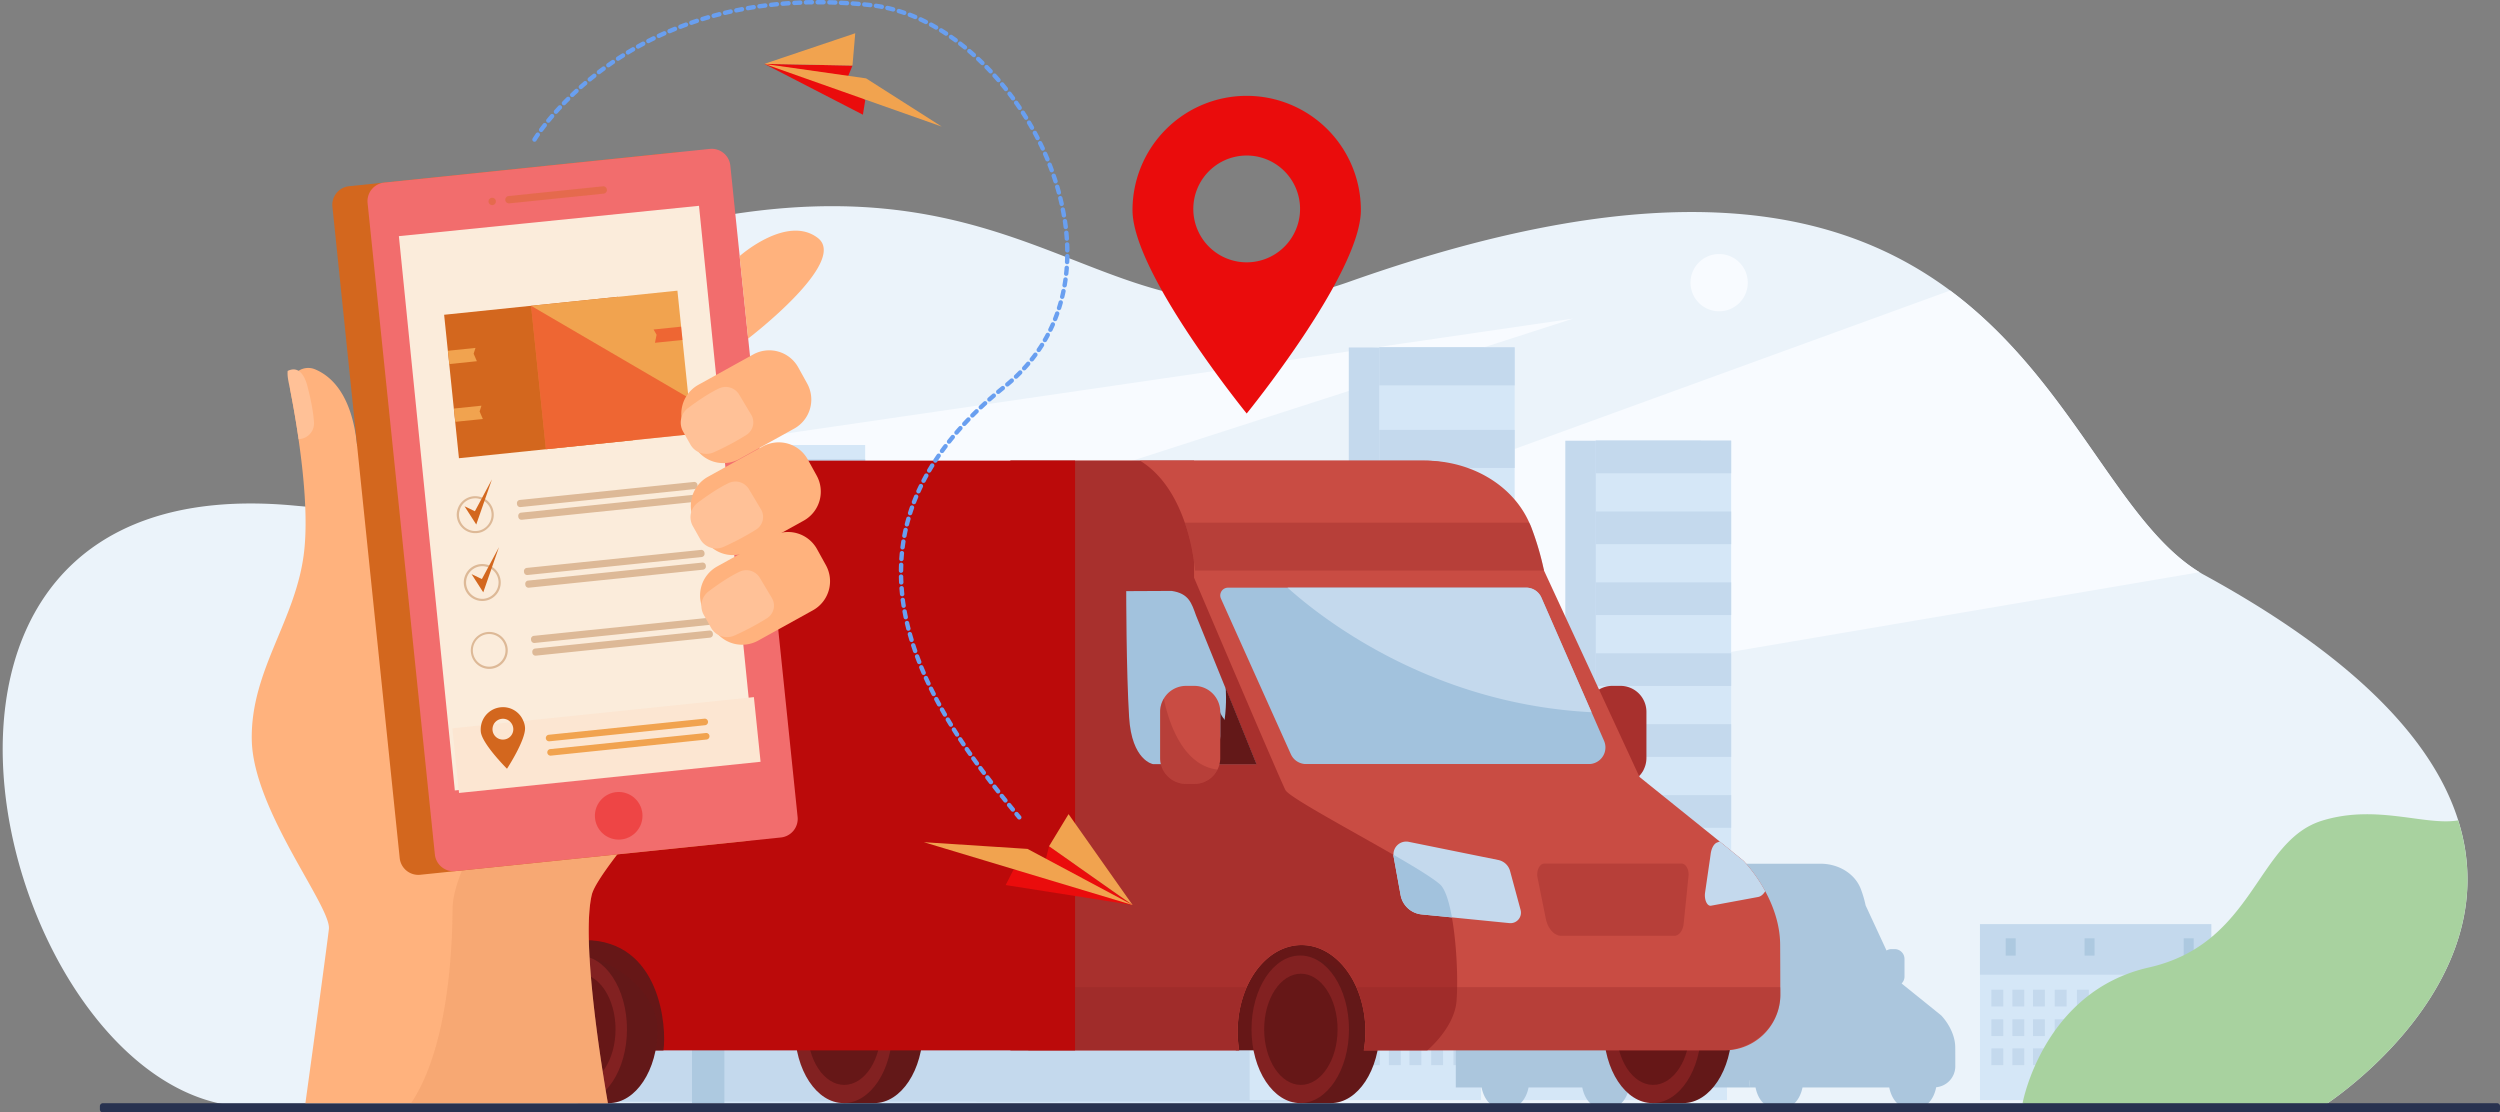 <svg fill="none" viewBox="0 0 809 360" xmlns="http://www.w3.org/2000/svg" xmlns:xlink="http://www.w3.org/1999/xlink"><rect x="0" y="0" width="809" height="360" fill="#808080" stroke="none"/><clipPath id="a"><path d="m.875 0h808.125v360h-808.125z"/></clipPath><g clip-path="url(#a)"><path d="m752.608 357.396s-38.329.062-96.761.188c-171.12.312-514.89.859-574.858.593-80.468-.375-136.137-208.713 14.33-194.56 163.426 15.334 43.893-78.486 140.16-94.04 104.764-16.955 125.885 48.252 201.119 21.601 102.834-36.438 158.691-23.754 194.486 2.836 39.253 29.175 54.299 75.089 80.663 91.139a21.71 21.71 0 0 0 1.776 1.03c51.201 28.047 74.391 55.201 81.962 79.296 16.882 53.455-42.877 91.917-42.877 91.917z" fill="#ebf3fa"/><path d="m711.745 185.167-388.191 66.039-28.988-34.778 336.511-122.41c39.258 29.174 54.318 75.074 80.668 91.149zm-202.676-82.068-384.139 123.853c11.316-8.254-14.708-53 .572-67.848zm47.245-20.893a9.264 9.264 0 1 0 3.543 17.823 9.264 9.264 0 0 0 -3.543-17.823z" fill="#f8fbff"/><path d="m480.298 112.442h-43.829v213.252h43.829z" fill="#c4d9ed"/><path d="m490.144 112.442h-43.83v213.252h43.83z" fill="#d5e7f7"/><path d="m446.326 124.709h43.819v-12.324h-43.819zm0 26.725h43.819v-12.324h-43.819zm0 26.727h43.819v-12.323h-43.819zm0 26.725h43.819v-12.324h-43.819zm0 26.728h43.819v-12.324h-43.819zm0 26.724h43.819v-12.323h-43.819zm0 26.728h43.819v-12.324h-43.819zm0 26.727h43.819v-12.323h-43.819zm104.039-169.177h-43.83v183.075h43.83z" fill="#c4d9ed"/><path d="m560.207 142.616h-43.83v183.075h43.83z" fill="#d5e7f7"/><path d="m516.389 153.148h43.818v-10.578h-43.818zm0 22.944h43.818v-10.578h-43.818zm0 22.944h43.818v-10.578h-43.818zm0 22.944h43.818v-10.577h-43.818zm0 22.947h43.818v-10.577h-43.818zm0 22.945h43.818v-10.578h-43.818zm0 22.943h43.818v-10.577h-43.818zm0 22.945h43.818v-10.578h-43.818z" fill="#c4d9ed"/><path d="m412.748 345.931h18.356v-26.779h-18.356z" fill="#dceaf9"/><path d="m418.356 282.622v74.344h-195.74l-49.616-.466c-.043-.075-.091-.16-.151-.261l-.286-.503a10.651 10.651 0 0 0 -.121-.212c-.148-.266-.314-.572-.5-.902-.226-.415-.481-.887-.761-1.411a171.34 171.34 0 0 1 -4.005-8.042 194.276 194.276 0 0 1 -2.92-6.585l-.023-.051c-.149-.358-.303-.719-.455-1.091-.151-.372-.314-.758-.475-1.145a220.698 220.698 0 0 1 -2.468-6.35c-.023-.057-.043-.118-.066-.178a191.675 191.675 0 0 1 -1.613-4.527c-.286-.859-.572-1.717-.875-2.605l-.052-.166c-.129-.392-.254-.781-.383-1.179a279.458 279.458 0 0 1 -.964-3.099c-.286-.905-.549-1.826-.818-2.756a187.295 187.295 0 0 1 -1.061-3.858c-.106-.392-.209-.784-.312-1.179a221.46 221.46 0 0 1 -.893-3.589c-.094-.389-.186-.779-.286-1.171-.06-.24-.114-.483-.168-.724a181.54 181.54 0 0 1 -2.415-12.549 167.353 167.353 0 0 1 -1.487-12.567c-.398-4.88-.572-9.891-.501-14.994a139.538 139.538 0 0 1 3.067-27.331c.071-.338.146-.673.22-1.013a146.652 146.652 0 0 1 1.679-6.649c.471-1.692.98-3.383 1.528-5.074.4-1.225.819-2.452 1.258-3.68.994-2.78 2.101-5.559 3.321-8.337h1.044v-2.29c6.633-14.309 16.41-28.505 30.32-41.921l.781-.75h.812v28.439h25.157v-46.361h27.746v30.082h6.345v-35.914h27.745v67.335h35.106v39.263h13.115v9.891h30.128v-17.031h17.3v-46.278h21.367v85.435z" fill="#d5e7f7"/><g fill="#c4d9ed"><path d="m252.217 155.412h27.771v-6.86h-27.771zm0 12.89h27.771v-6.86h-27.771zm0 11.596h27.771v-6.86h-27.771zm-34.078 0h27.771v-6.86h-27.771zm0-11.596h27.771v-6.86h-27.771zm0-11.579h27.771v-6.86h-27.771zm-.009 34.417h61.858v-6.86h-61.858zm0 11.242h61.858v-6.86h-61.858zm157.293 5.394h21.556v-10.589h-21.556zm0 15.75h21.556v-10.589h-21.556zm0 15.749h21.556v-10.589h-21.556zm0 16.508h21.556v-10.589h-21.556zm0 15.998h21.556v-10.589h-21.556zm0 15.995h21.556v-10.589h-21.556zm0 16.737h21.556v-10.589h-21.556zm-157.293-93.648h61.858v-4.356h-61.858z"/><path d="m375.72 197.185h-7.949v46.28h7.949zm-17.399 46.28h-15.987v17.034h15.987zm-140.182-93.6v46.324h-5.518v-45.78l.744-.544zm34.078-5.858h-3.387v35.889h3.387z"/><path d="m304.634 224.733h4.706v-6.636h-4.706zm-8.794 0h4.705v-6.636h-4.705zm-8.606 0h4.705v-6.636h-4.705zm-8.156 0h4.705v-6.636h-4.705zm-8.313 0h4.706v-6.636h-4.706zm-8.406 0h4.705v-6.636h-4.705zm-8.799 0h4.706v-6.636h-4.706zm-8.605 0h4.705v-6.636h-4.705zm-8.154 0h4.705v-6.636h-4.705zm-8.313 0h4.705v-6.636h-4.705zm-8.664 0h4.705v-6.636h-4.705zm-8.795 0h4.705v-6.636h-4.705zm-8.603 0h4.705v-6.636h-4.705zm-8.159 0h4.706v-6.636h-4.706zm-8.312 0h4.705v-6.636h-4.705zm-8.406 0h4.705v-6.636h-4.705zm-8.799 0h4.705v-6.636h-4.705zm-8.602 0h4.706v-6.636h-4.706zm-3.45-3.68v3.681h-1.259c.401-1.225.82-2.452 1.259-3.681zm147.936 15.389h4.706v-6.637h-4.706zm-8.794 0h4.705v-6.637h-4.705zm-8.606 0h4.705v-6.637h-4.705zm-8.156 0h4.705v-6.637h-4.705zm-8.313 0h4.706v-6.637h-4.706zm-8.406 0h4.705v-6.637h-4.705zm-8.799 0h4.706v-6.637h-4.706zm-8.605 0h4.705v-6.637h-4.705zm-8.154 0h4.705v-6.637h-4.705zm-8.313 0h4.705v-6.637h-4.705zm-8.664 0h4.705v-6.637h-4.705zm-8.795 0h4.705v-6.637h-4.705zm-8.603 0h4.705v-6.637h-4.705zm-8.159 0h4.706v-6.637h-4.706zm-8.312 0h4.705v-6.637h-4.705zm-8.406 0h4.705v-6.637h-4.705zm-8.799 0h4.705v-6.637h-4.705zm-8.602 0h4.706v-6.637h-4.706zm-3.449-6.629v6.634h-4.457c.496-2.209 1.051-4.42 1.665-6.634zm147.935 18.16h4.706v-6.637h-4.706zm-8.794 0h4.705v-6.637h-4.705zm-8.606 0h4.705v-6.637h-4.705zm-8.156 0h4.705v-6.637h-4.705zm-8.313 0h4.706v-6.637h-4.706zm-8.406 0h4.705v-6.637h-4.705zm-8.799 0h4.706v-6.637h-4.706zm-8.605 0h4.705v-6.637h-4.705zm-8.154 0h4.705v-6.637h-4.705zm-8.313 0h4.705v-6.637h-4.705zm-8.664 0h4.705v-6.637h-4.705zm-8.795 0h4.705v-6.637h-4.705zm-8.603 0h4.705v-6.637h-4.705zm-8.159 0h4.706v-6.637h-4.706zm-8.312 0h4.705v-6.637h-4.705zm-8.406 0h4.705v-6.637h-4.705zm-8.799 0h4.705v-6.637h-4.705zm-8.602 0h4.706v-6.637h-4.706zm-8.158 0h4.705v-6.637h-4.705zm152.644 12.254h4.706v-6.637h-4.706zm-8.794 0h4.705v-6.637h-4.705zm-8.606 0h4.705v-6.637h-4.705zm-8.156 0h4.705v-6.637h-4.705zm-8.313 0h4.706v-6.637h-4.706zm-8.406 0h4.705v-6.637h-4.705zm-8.799 0h4.706v-6.637h-4.706zm-8.605 0h4.705v-6.637h-4.705zm-8.154 0h4.705v-6.637h-4.705zm-8.313 0h4.705v-6.637h-4.705zm-8.664 0h4.705v-6.637h-4.705zm-8.795 0h4.705v-6.637h-4.705zm-8.603 0h4.705v-6.637h-4.705zm-8.159 0h4.706v-6.637h-4.706zm-8.312 0h4.705v-6.637h-4.705zm-8.406 0h4.705v-6.637h-4.705zm-8.799 0h4.705v-6.637h-4.705zm-8.602 0h4.706v-6.637h-4.706zm-8.158 0h4.705v-6.637h-4.705zm152.644 11.709h4.706v-6.637h-4.706zm-8.794 0h4.705v-6.637h-4.705zm-8.606 0h4.705v-6.637h-4.705zm-8.156 0h4.705v-6.637h-4.705zm-8.313 0h4.706v-6.637h-4.706zm-8.406 0h4.705v-6.637h-4.705zm-8.799 0h4.706v-6.637h-4.706zm-8.605 0h4.705v-6.637h-4.705zm-8.154 0h4.705v-6.637h-4.705zm-8.313 0h4.705v-6.637h-4.705zm-8.664 0h4.705v-6.637h-4.705zm-8.795 0h4.705v-6.637h-4.705zm-8.603 0h4.705v-6.637h-4.705zm-8.159 0h4.706v-6.637h-4.706zm-8.312 0h4.705v-6.637h-4.705zm-8.406 0h4.705v-6.637h-4.705zm-8.799 0h4.705v-6.637h-4.705zm-8.602 0h4.706v-6.637h-4.706zm-8.158 0h4.705v-6.637h-4.705zm152.644 11.527h4.706v-6.636h-4.706zm-8.794 0h4.705v-6.636h-4.705zm-8.606 0h4.705v-6.636h-4.705zm-8.156 0h4.705v-6.636h-4.705zm-8.313 0h4.706v-6.636h-4.706zm-8.406 0h4.705v-6.636h-4.705zm-8.799 0h4.706v-6.636h-4.706zm-8.605 0h4.705v-6.636h-4.705zm-8.154 0h4.705v-6.636h-4.705zm-8.313 0h4.705v-6.636h-4.705zm-8.664 0h4.705v-6.636h-4.705zm-8.795 0h4.705v-6.636h-4.705zm-8.603 0h4.705v-6.636h-4.705zm-8.159 0h4.706v-6.636h-4.706zm-8.312 0h4.705v-6.636h-4.705zm-8.406 0h4.705v-6.636h-4.705zm-8.799 0h4.705v-6.636h-4.705zm-8.602 0h4.706v-6.636h-4.706zm-8.158 0h4.705v-6.636h-4.705z" opacity=".8"/><path d="m233.273 356.488h109.061v-58.867h-109.061z"/><path d="m315.97 356.485h109.061v-29.435h-109.061zm-91.441-49.686v49.698h-51.53c-.043-.075-.092-.16-.152-.261l-.286-.503a7.168 7.168 0 0 0 -.12-.212c-.149-.266-.315-.572-.501-.902-.226-.415-.48-.887-.761-1.411a171.489 171.489 0 0 1 -4.004-8.042 187.46 187.46 0 0 1 -2.921-6.585l-.022-.051c-.149-.358-.304-.719-.455-1.091-.152-.372-.315-.758-.475-1.145a220.626 220.626 0 0 1 -2.469-6.35c-.022-.057-.042-.118-.065-.178a187.227 187.227 0 0 1 -1.614-4.527c-.286-.859-.572-1.717-.875-2.605l-.051-.166c-.129-.392-.255-.781-.384-1.179a279.283 279.283 0 0 1 -.964-3.099c-.286-.905-.549-1.826-.818-2.756a193.855 193.855 0 0 1 -1.061-3.858c-.106-.392-.209-.784-.312-1.179a221.502 221.502 0 0 1 -.892-3.589z"/></g><path d="m314.729 315.417h20.32v-10.904h-20.32zm-26.082 0h20.32v-10.904h-20.32zm-25.588 0h20.32v-10.904h-20.32zm-25.094 0h20.32v-10.904h-20.32z" fill="#d5e7f7"/><path d="m223.937 356.995h10.469v-59.374h-10.469z" fill="#adc9e0"/><path d="m392.119 197.185h.567v-4.608h-.567zm-20.365 0h.566v-4.608h-.566z" fill="#dceaf9"/><path d="m150.068 285.962c.254 2.16.546 4.288.876 6.385.352 2.268.743 4.499 1.172 6.691.382 1.988.796 3.941 1.242 5.858.054.241.108.484.169.725.088.392.18.781.286 1.17.286 1.211.589 2.407.892 3.589.103.395.206.787.312 1.179a164.475 164.475 0 0 0 1.879 6.614 268.856 268.856 0 0 0 .964 3.099l.383 1.18.052.166c.286.881.572 1.748.875 2.604a200.148 200.148 0 0 0 1.613 4.528c.023.06.043.12.066.177a209.277 209.277 0 0 0 2.469 6.351c.16.386.317.769.474 1.144.158.375.307.733.455 1.091l.023.051v-52.602z" fill="#d5e7f7"/><path d="m164.257 305.62v32.947l-.023-.052c-.148-.358-.303-.718-.454-1.09-.152-.372-.315-.759-.475-1.145a216.72 216.72 0 0 1 -2.469-6.351c-.023-.057-.043-.117-.066-.177a193.398 193.398 0 0 1 -1.613-4.528c-.286-.858-.572-1.717-.875-2.604l-.052-.166-.383-1.179a77.966 77.966 0 0 1 -.314-1.002 265.63 265.63 0 0 1 -.65-2.098c-.286-.904-.549-1.825-.818-2.756a193.855 193.855 0 0 1 -1.061-3.858c-.106-.392-.209-.784-.312-1.179a223.994 223.994 0 0 1 -.892-3.588c-.095-.39-.186-.779-.286-1.171z" fill="#d5e7f7"/><path d="m164.257 299.038v16.379h-8.192a193.855 193.855 0 0 1 -1.061-3.858c-.106-.392-.209-.784-.312-1.179a221.502 221.502 0 0 1 -.892-3.589c-.095-.389-.186-.778-.286-1.17a176.348 176.348 0 0 1 -1.41-6.583zm-5.099 21.233v4.951c-.286-.859-.572-1.717-.875-2.605l-.052-.166c-.129-.392-.254-.781-.383-1.179a106.03 106.03 0 0 1 -.315-1.001z" fill="#c4d9ed"/><path d="m155.313 309.235h3.232v-5.595h-3.232z" fill="#adc9e0"/><path d="m404.387 356.008h74.883v-50.387h-74.883z" fill="#d5e7f7"/><path d="m404.387 315.417h74.883v-16.376h-74.883zm65.938 10.274h3.847v-5.423h-3.847zm-7.194 0h3.848v-5.423h-3.848zm-7.031 0h3.847v-5.423h-3.847zm-6.661 0h3.844v-5.423h-3.844zm-6.796 0h3.847v-5.423h-3.847zm-6.875 0h3.847v-5.423h-3.847zm-7.191 0h3.847v-5.423h-3.847zm-7.03 0h3.848v-5.423h-3.848zm-6.668 0h3.848v-5.423h-3.848zm-6.79 0h3.845v-5.423h-3.845zm62.236 9.573h3.847v-5.423h-3.847zm-7.194 0h3.848v-5.423h-3.848zm-7.031 0h3.847v-5.423h-3.847zm-6.661 0h3.844v-5.423h-3.844zm-6.796 0h3.847v-5.423h-3.847zm-6.875 0h3.847v-5.423h-3.847zm-7.191 0h3.847v-5.423h-3.847zm-7.03 0h3.848v-5.423h-3.848zm-6.668 0h3.848v-5.423h-3.848zm-6.79 0h3.845v-5.423h-3.845zm62.236 9.422h3.847v-5.424h-3.847zm-7.194 0h3.848v-5.424h-3.848zm-7.031 0h3.847v-5.424h-3.847zm-6.661 0h3.844v-5.424h-3.844zm-6.796 0h3.847v-5.424h-3.847zm-6.875 0h3.847v-5.424h-3.847zm-7.191 0h3.847v-5.424h-3.847zm-7.03 0h3.848v-5.424h-3.848zm-6.668 0h3.848v-5.424h-3.848zm-6.79 0h3.845v-5.424h-3.845z" fill="#c4d9ed"/><path d="m470.324 309.235h3.233v-5.595h-3.233zm-32.082 0h3.233v-5.595h-3.233zm-25.525 0h3.232v-5.595h-3.232z" fill="#adc9e0"/><path d="m483.975 356.008h74.882v-50.387h-74.882z" fill="#d5e7f7"/><path d="m483.975 315.417h74.882v-16.376h-74.882zm65.934 10.274h3.847v-5.423h-3.847zm-7.19 0h3.847v-5.423h-3.847zm-7.028 0h3.844v-5.423h-3.844zm-6.668 0h3.844v-5.423h-3.844zm-6.796 0h3.847v-5.423h-3.847zm-6.871 0h3.847v-5.423h-3.847zm-7.191 0h3.845v-5.423h-3.845zm-7.031 0h3.845v-5.423h-3.845zm-6.667 0h3.847v-5.423h-3.847zm-6.797 0h3.848v-5.423h-3.848zm62.239 9.573h3.847v-5.423h-3.847zm-7.19 0h3.847v-5.423h-3.847zm-7.028 0h3.844v-5.423h-3.844zm-6.668 0h3.844v-5.423h-3.844zm-6.796 0h3.847v-5.423h-3.847zm-6.871 0h3.847v-5.423h-3.847zm-7.191 0h3.845v-5.423h-3.845zm-7.031 0h3.845v-5.423h-3.845zm-6.667 0h3.847v-5.423h-3.847zm-6.797 0h3.848v-5.423h-3.848zm62.239 9.422h3.847v-5.424h-3.847zm-7.19 0h3.847v-5.424h-3.847zm-7.028 0h3.844v-5.424h-3.844zm-6.668 0h3.844v-5.424h-3.844zm-6.796 0h3.847v-5.424h-3.847zm-6.871 0h3.847v-5.424h-3.847zm-7.191 0h3.845v-5.424h-3.845zm-7.031 0h3.845v-5.424h-3.845zm-6.667 0h3.847v-5.424h-3.847zm-6.797 0h3.848v-5.424h-3.848z" fill="#c4d9ed"/><path d="m549.912 309.235h3.233v-5.595h-3.233zm-32.088 0h3.233v-5.595h-3.233zm-25.519 0h3.232v-5.595h-3.232z" fill="#adc9e0"/><path d="m640.71 356.008h74.882v-50.387h-74.882z" fill="#d5e7f7"/><path d="m640.71 315.417h74.882v-16.376h-74.882zm65.938 10.274h3.844v-5.423h-3.844zm-7.194 0h3.847v-5.423h-3.847zm-7.029 0h3.845v-5.423h-3.845zm-6.667 0h3.847v-5.423h-3.847zm-6.797 0h3.848v-5.423h-3.848zm-6.871 0h3.848v-5.423h-3.848zm-7.189 0h3.847v-5.423h-3.847zm-7.031 0h3.847v-5.423h-3.847zm-6.668 0h3.847v-5.423h-3.847zm-6.793 0h3.847v-5.423h-3.847zm62.239 9.573h3.844v-5.423h-3.844zm-7.194 0h3.847v-5.423h-3.847zm-7.029 0h3.845v-5.423h-3.845zm-6.667 0h3.847v-5.423h-3.847zm-6.797 0h3.848v-5.423h-3.848zm-6.871 0h3.848v-5.423h-3.848zm-7.189 0h3.847v-5.423h-3.847zm-7.031 0h3.847v-5.423h-3.847zm-6.668 0h3.847v-5.423h-3.847zm-6.793 0h3.847v-5.423h-3.847zm62.239 9.422h3.844v-5.424h-3.844zm-7.194 0h3.847v-5.424h-3.847zm-7.029 0h3.845v-5.424h-3.845zm-6.667 0h3.847v-5.424h-3.847zm-6.797 0h3.848v-5.424h-3.848zm-6.871 0h3.848v-5.424h-3.848zm-7.189 0h3.847v-5.424h-3.847zm-7.031 0h3.847v-5.424h-3.847zm-6.668 0h3.847v-5.424h-3.847zm-6.793 0h3.847v-5.424h-3.847z" fill="#c4d9ed"/><path d="m706.647 309.235h3.232v-5.595h-3.232zm-32.084 0h3.232v-5.595h-3.232zm-25.522 0h3.232v-5.595h-3.232z" fill="#adc9e0"/><path d="m632.734 345.038v-.899c0-1.829 0-3.695-.017-5.243-.017-2.487-.872-4.762-1.831-6.534a18.611 18.611 0 0 0 -2.657-3.72l-2.932-2.381-9.848-7.928-.057-.123c.23-.23.423-.494.572-.784a3.17 3.17 0 0 0 .334-1.431v-5.681a3.191 3.191 0 0 0 -3.18-3.182h-1.019a3.126 3.126 0 0 0 -1.619.457l-6.762-14.595a35.613 35.613 0 0 0 -1.558-5.309c-1.843-4.866-7.077-8.185-13.027-8.185h-50.915v.083h-67.124v72.312h8.349c.738 3.738 2.998 6.479 5.721 6.479h3.761c2.706 0 4.969-2.741 5.721-6.479h17.38c.738 3.738 3 6.479 5.721 6.479h3.761c2.709 0 4.969-2.741 5.721-6.479h39.096a13.543 13.543 0 0 1 -.189-2.31c0-.057.017-.108.017-.166l.172 2.476h1.764c.738 3.738 3.001 6.479 5.721 6.479h3.762c2.708 0 4.968-2.741 5.72-6.479h28.069c.738 3.738 3.001 6.479 5.707 6.479h3.761c2.723 0 4.994-2.77 5.721-6.542a6.82 6.82 0 0 0 6.184-6.794z" fill="#abc6dd"/><path d="m532.785 230.317v14.971a8.38 8.38 0 0 1 -5.173 7.749 8.367 8.367 0 0 1 -3.208.636h-2.683a8.405 8.405 0 0 1 -8.381-8.385v-14.971a8.266 8.266 0 0 1 1.216-4.293v-.02a8.409 8.409 0 0 1 7.165-4.058h2.683a8.406 8.406 0 0 1 8.381 8.371z" fill="#a8302d"/><path d="m531.907 249.032a8.41 8.41 0 0 1 -7.503 4.642h-2.683a8.406 8.406 0 0 1 -8.381-8.386v-14.971c.004-1.515.425-3 1.216-4.293.157.928 3.718 21.451 17.351 23.008z" fill="#a8302d" opacity=".3"/><path d="m399.897 339.886h41.436v-41.841h-43.229z" fill="#661717"/><path d="m530.55 251.441-203.568 5.023v-107.406h133.678c6.25 0 12.379 1.726 17.711 4.987a33.977 33.977 0 0 1 12.512 13.498l8.75 17.083z" fill="#c94c43"/><path d="m414.905 333.081c0 11.359 5.855 23.885 5.855 23.885h9.914c8.707 0 15.769-10.695 15.769-23.885 0-13.191-16.973-23.886-25.683-23.886s-5.855 10.692-5.855 23.886z" fill="#631818"/><path d="m420.76 356.966c8.709 0 15.769-10.694 15.769-23.885 0-13.192-7.06-23.886-15.769-23.886-8.71 0-15.77 10.694-15.77 23.886 0 13.191 7.06 23.885 15.77 23.885z" fill="#822121"/><path d="m420.961 351.074c6.561 0 11.879-8.056 11.879-17.993s-5.318-17.993-11.879-17.993c-6.56 0-11.879 8.056-11.879 17.993s5.319 17.993 11.879 17.993z" fill="#661717"/><path d="m528.885 333.081c0 11.359 5.855 23.885 5.855 23.885h9.914c8.707 0 15.767-10.695 15.767-23.885 0-13.191-16.971-23.886-25.681-23.886s-5.855 10.692-5.855 23.886z" fill="#631818"/><path d="m518.971 333.081c0 13.19 7.059 23.885 15.769 23.885s15.769-10.695 15.769-23.885c0-13.191-7.059-23.886-15.769-23.886s-15.769 10.692-15.769 23.886z" fill="#822121"/><path d="m523.062 333.081c0 9.936 5.318 17.99 11.877 17.99s11.879-8.054 11.879-17.99c0-9.937-5.329-17.982-11.879-17.982s-11.877 8.045-11.877 17.982z" fill="#661717"/><path d="m267.141 333.081c0 11.359 5.855 23.885 5.855 23.885h9.914c8.707 0 15.77-10.695 15.77-23.885 0-13.191-16.974-23.886-25.684-23.886s-5.855 10.692-5.855 23.886z" fill="#631818"/><path d="m257.227 333.081c0 13.19 7.059 23.885 15.769 23.885s15.769-10.695 15.769-23.885c0-13.191-7.059-23.886-15.769-23.886s-15.769 10.692-15.769 23.886z" fill="#822121"/><path d="m261.316 333.081c0 9.936 5.318 17.99 11.88 17.99 6.561 0 11.876-8.054 11.876-17.99 0-9.937-5.309-17.982-11.888-17.982s-11.868 8.045-11.868 17.982z" fill="#661717"/><path d="m576.126 321.808a18.037 18.037 0 0 1 -11.113 16.701 18 18 0 0 1 -6.908 1.378h-116.775c.348-2.01.522-4.046.521-6.085 0-15.454-9.262-27.981-20.664-27.981-11.401 0-20.686 12.535-20.686 27.981a35.453 35.453 0 0 0 .498 6.085h-68.232s-2.749-30.48-2.411-45.766c.286-13.302.286-39.366-.518-45.722 0-.947 65.789-1.059 82.402-1.128 2.254-.022 3.607-.022 3.741-.022l.226.157.249.18c3.064 2.144 20.234 14.181 30.892 21.239 9.397 6.201 78.752 8.726 105.952 9.493 6.759.18 10.927.246 10.927.246a49.202 49.202 0 0 1 7.008 9.831c2.522 4.667 4.776 10.663 4.822 17.223.023 4.081.046 8.998.046 13.82.023.79.023 1.58.023 2.37z" fill="#c94c43"/><path d="m514.134 247.248h-91.484a5.403 5.403 0 0 1 -4.911-3.148l-22.649-50.41a2.504 2.504 0 0 1 2.289-3.517h96.509a5.371 5.371 0 0 1 4.912 3.225l16.224 37.085 4.056 9.267a5.37 5.37 0 0 1 -2.394 6.859 5.36 5.36 0 0 1 -2.552.639z" fill="#a2c2dd"/><path d="m471.527 319.438a81.365 81.365 0 0 1 -.183 4.399c-.652 8.769-9.462 16.049-9.462 16.049h-20.552a36.432 36.432 0 0 0 -2.408-20.448c-3.63-8.16-10.209-13.617-17.735-13.617s-14.127 5.457-17.757 13.617a36.888 36.888 0 0 0 -2.431 20.448h-74.024v-190.822h59.421v37.875s17.823 41.89 25.844 60.332c1.985 4.599 3.381 7.728 3.741 8.412 1.782 3.402 43.192 24.369 50.057 30.548 3.799 3.426 5.689 21.235 5.489 33.207z" fill="#a8302d"/><path d="m387.059 199.234 19.487 48.037h-33.438s-6.864-1.145-7.723-15.168c-.938-14.974-.938-40.811-.938-40.811l14.677-.072c5.581.816 6.456 3.901 7.935 8.014z" fill="#a2c2dd"/><path d="m564.226 278.564h-108.429l-39.591-31.158-.226-.157h109.376l31.141 25.07z" fill="#c94c43"/><path d="m571.236 288.395c-.629 1.036-1.43 1.717-2.32 1.871l-15.211 2.816c-1.285.249-2.289-1.983-1.937-4.292l1.488-10.238.045-.246.287-2.098c.268-1.803 1.058-3.179 2.028-3.563l.878-.337 7.723 6.244a49.184 49.184 0 0 1 7.019 9.843z" fill="#c4d9ed"/><path d="m469.836 296.872-9.803-.971a7.686 7.686 0 0 1 -6.805-6.296l-2.253-12.398a1.67 1.67 0 0 1 -.046-.572c6.988 4.006 12.872 7.598 15.097 9.604 1.625 1.457 2.906 5.515 3.81 10.633z" fill="#a8302d"/><path d="m488.447 298.72-18.592-1.849h-.023l-9.803-.97a7.682 7.682 0 0 1 -6.804-6.296l-2.254-12.398a1.696 1.696 0 0 1 -.046-.572v-.023a4.126 4.126 0 0 1 4.957-4.193l28.97 5.876a4.982 4.982 0 0 1 3.807 3.56l3.404 12.592a3.401 3.401 0 0 1 -.683 3.09 3.396 3.396 0 0 1 -2.933 1.183z" fill="#c4d9ed"/><path d="m499.639 184.624h-112.96a65.41 65.41 0 0 0 -3.272-15.483c-2.523-7.293-6.882-15.429-14.516-20.071h92.304c15.049 0 28.381 8.039 33.678 20.071.244.487.461.986.653 1.496a94.262 94.262 0 0 1 4.113 13.987z" fill="#c94c43"/><path d="m469.858 296.872-9.826-.971a7.678 7.678 0 0 1 -6.804-6.296l-2.254-12.398a1.81 1.81 0 0 1 -.046-.609c6.988 4.035 12.872 7.621 15.097 9.627 1.625 1.471 2.906 5.529 3.833 10.647z" fill="#a2c2dd"/><path d="m576.124 321.808c.02 9.985-8.452 18.079-18.907 18.079h-115.889a36.426 36.426 0 0 0 -2.408-20.449h137.178c.026.79.026 1.58.026 2.37zm-175.623 11.994a35.453 35.453 0 0 0 .498 6.085h-74.024v-20.449h76.455a35.756 35.756 0 0 0 -2.929 14.364zm99.283-54.357h44.336c1.43 0 2.5 1.912 2.288 4.03l-1.573 15.417c-.231 2.27-1.522 3.944-3.038 3.944h-36.532c-2.343 0-4.408-2.321-5.089-5.724l-2.632-13.108c-.457-2.263.667-4.559 2.24-4.559z" fill="#8e2323" opacity=".3"/><path d="m515.013 230.474c-52.299-2.681-87.673-30.682-98.357-40.31h77.231a5.369 5.369 0 0 1 4.911 3.225z" fill="#c4d9ed"/><path d="m347.895 149.058h-197.819v190.843h197.819z" fill="#bb0a0a"/><path d="m396.63 222.599s1.691 19.409-7.886 24.724h17.892z" fill="#631818"/><path d="m399.259 235.589s-4.042-2.879-4.388-5.263v13.574h5.286z" fill="#631818"/><path d="m394.868 230.317v14.971a8.385 8.385 0 0 1 -2.454 5.933 8.36 8.36 0 0 1 -5.93 2.452h-2.68a8.409 8.409 0 0 1 -8.384-8.385v-14.971a8.275 8.275 0 0 1 1.218-4.293v-.02a8.41 8.41 0 0 1 7.151-4.058h2.681a8.41 8.41 0 0 1 8.398 8.371z" fill="#c94c43"/><path d="m393.99 249.032a8.419 8.419 0 0 1 -7.506 4.642h-2.68a8.41 8.41 0 0 1 -8.384-8.386v-14.971a8.28 8.28 0 0 1 1.218-4.293c.158.928 3.719 21.451 17.352 23.008z" fill="#8e2323" opacity=".3"/><path d="m214.687 339.901h-48.661c-1.03-4.393-4.125-35.689 23.146-35.689 24.783.012 26.605 28.551 25.515 35.689z" fill="#661717"/><path d="m181.256 333.081c0 11.359 5.855 23.885 5.855 23.885h9.914c8.71 0 15.77-10.695 15.77-23.885 0-13.191-16.974-23.886-25.684-23.886s-5.855 10.692-5.855 23.886z" fill="#631818"/><path d="m171.354 333.081c0 13.19 7.059 23.885 15.766 23.885s15.769-10.695 15.769-23.885c0-13.191-7.059-23.886-15.769-23.886s-15.766 10.692-15.766 23.886z" fill="#822121"/><path d="m175.434 333.081c0 9.936 5.317 17.99 11.879 17.99 6.561 0 11.876-8.054 11.876-17.99 0-9.937-5.317-17.982-11.876-17.982s-11.879 8.045-11.879 17.982z" fill="#661717"/><path d="m499.638 184.624h-112.959a65.46 65.46 0 0 0 -3.273-15.483h111.458c.243.487.461.987.652 1.496a94.056 94.056 0 0 1 4.122 13.987z" fill="#8e2323" opacity=".3"/><path d="m403.429 31.015c-9.8 0-19.198 3.896-26.127 10.829a36.982 36.982 0 0 0 -10.823 26.141c0 20.417 36.95 65.825 36.95 65.825s36.95-45.396 36.95-65.825a36.982 36.982 0 0 0 -10.822-26.142 36.94 36.94 0 0 0 -26.128-10.828zm0 53.876a17.278 17.278 0 0 1 -16.939-20.652 17.276 17.276 0 0 1 13.57-13.577 17.26 17.26 0 0 1 17.729 7.348 17.285 17.285 0 0 1 -2.148 21.819 17.271 17.271 0 0 1 -12.212 5.062z" fill="#ea0c0c"/><path d="m329.838 265.21a.713.713 0 0 1 -.547-.258l-.886-1.073a.71.71 0 1 1 1.095-.904l.884 1.07a.705.705 0 0 1 .098.757.713.713 0 0 1 -.644.408zm-2.088-2.536a.703.703 0 0 1 -.55-.257l-1.198-1.469a.708.708 0 0 1 .62-1.155.709.709 0 0 1 .478.257l1.199 1.465a.705.705 0 0 1 .13.245c.027.089.036.183.027.275a.723.723 0 0 1 -.257.479.703.703 0 0 1 -.449.16zm-2.392-2.933a.717.717 0 0 1 -.552-.264c-.394-.486-.789-.981-1.19-1.479a.71.71 0 0 1 1.107-.887c.398.498.793.987 1.184 1.473a.704.704 0 0 1 -.176 1.035.7.7 0 0 1 -.373.11zm-2.368-2.957a.705.705 0 0 1 -.555-.269l-1.176-1.491a.714.714 0 0 1 .121-1.004.71.71 0 0 1 1.003.12l1.168 1.485a.715.715 0 0 1 .077.745.706.706 0 0 1 -.632.4zm-2.323-2.982a.696.696 0 0 1 -.572-.286 77.287 77.287 0 0 1 -1.144-1.505.728.728 0 0 1 -.043-.794.712.712 0 0 1 1.187-.065c.383.507.767 1.005 1.144 1.5a.706.706 0 0 1 .074.752.708.708 0 0 1 -.646.392zm-2.288-3.011a.71.71 0 0 1 -.572-.286c-.378-.503-.758-1.013-1.144-1.522a.716.716 0 0 1 1.144-.859c.375.509.752 1.016 1.127 1.514a.718.718 0 0 1 .045.789.72.72 0 0 1 -.185.207.72.72 0 0 1 -.435.157zm-2.251-3.045a.714.714 0 0 1 -.572-.286c-.369-.509-.741-1.024-1.11-1.542a.722.722 0 0 1 -.149-.257c-.031-.095-.041-.195-.031-.295a.717.717 0 0 1 .291-.501.716.716 0 0 1 .568-.117.708.708 0 0 1 .465.345c.368.515.736 1.026 1.104 1.531a.717.717 0 0 1 .059.74.71.71 0 0 1 -.631.388zm-2.203-3.082a.726.726 0 0 1 -.32-.075.723.723 0 0 1 -.252-.211c-.36-.518-.723-1.039-1.084-1.563a.7.7 0 0 1 -.113-.531.707.707 0 0 1 .551-.565.698.698 0 0 1 .534.099.7.7 0 0 1 .198.193c.358.521.715 1.036 1.076 1.551a.71.71 0 0 1 -.172.988.72.72 0 0 1 -.438.114zm-2.145-3.12a.701.701 0 0 1 -.589-.311 228.76 228.76 0 0 1 -1.053-1.583.72.72 0 0 1 -.111-.538.71.71 0 0 1 1.102-.446.705.705 0 0 1 .193.203c.347.526.696 1.049 1.047 1.568a.712.712 0 0 1 -.609 1.11zm-2.082-3.148a.706.706 0 0 1 -.598-.323 145.76 145.76 0 0 1 -1.021-1.606.709.709 0 1 1 1.201-.755c.336.536.673 1.066 1.013 1.591a.723.723 0 0 1 .097.535.72.72 0 0 1 -.309.447.704.704 0 0 1 -.403.097zm-2.003-3.205a.705.705 0 0 1 -.603-.338c-.332-.541-.661-1.082-.987-1.628a.704.704 0 0 1 .242-.979.708.708 0 0 1 .977.252c.322.54.647 1.077.975 1.611a.717.717 0 0 1 .015.718.706.706 0 0 1 -.619.364zm-1.939-3.251a.702.702 0 0 1 -.615-.355 170.49 170.49 0 0 1 -.944-1.651.71.71 0 0 1 1.236-.696c.309.547.621 1.093.935 1.634.047.081.078.17.091.262a.718.718 0 0 1 -.348.709.71.71 0 0 1 -.389.083zm-1.859-3.3a.702.702 0 0 1 -.624-.369c-.303-.557-.603-1.117-.901-1.68a.714.714 0 0 1 .063-.803.719.719 0 0 1 .491-.26.703.703 0 0 1 .527.173c.072.063.131.14.172.226.286.572.592 1.11.895 1.663a.713.713 0 0 1 -.286.964.7.7 0 0 1 -.371.072zm-1.774-3.357a.71.71 0 0 1 -.632-.386c-.29-.573-.576-1.145-.858-1.718a.707.707 0 0 1 .327-.943.712.712 0 0 1 .946.317c.277.572.563 1.135.858 1.688a.708.708 0 0 1 -.675 1.028zm-1.67-3.406a.713.713 0 0 1 -.644-.406c-.269-.573-.537-1.145-.798-1.717a.718.718 0 0 1 -.049-.569.717.717 0 0 1 .67-.481.697.697 0 0 1 .672.477c.258.573.521 1.145.79 1.717a.715.715 0 0 1 -.338.945.726.726 0 0 1 -.337.02zm-1.562-3.451a.71.71 0 0 1 -.652-.43 67.145 67.145 0 0 1 -.741-1.757.71.71 0 0 1 .372-.957.708.708 0 0 1 .79.173c.065.07.116.153.148.243.24.573.485 1.151.732 1.735a.698.698 0 0 1 -.14.776.709.709 0 0 1 -.229.157.685.685 0 0 1 -.314.045zm-1.43-3.503a.706.706 0 0 1 -.661-.452c-.232-.594-.458-1.188-.678-1.783a.714.714 0 0 1 .412-.932.706.706 0 0 1 .918.439c.218.588.441 1.174.67 1.758a.701.701 0 0 1 -.17.77.662.662 0 0 1 -.54.185zm-1.313-3.552a.706.706 0 0 1 -.669-.478 67.398 67.398 0 0 1 -.61-1.809.715.715 0 0 1 .194-.789.702.702 0 0 1 .533-.174c.096.009.19.037.274.084a.698.698 0 0 1 .347.442c.19.595.391 1.188.6 1.78a.71.71 0 0 1 -.437.904.74.74 0 0 1 -.281.026zm-1.173-3.6a.709.709 0 0 1 -.68-.504 84.253 84.253 0 0 1 -.533-1.832.713.713 0 0 1 .482-.906.716.716 0 0 1 .553.072.703.703 0 0 1 .33.451c.169.598.346 1.205.526 1.803.028.089.037.183.028.275a.703.703 0 0 1 -.5.609.718.718 0 0 1 -.257.017zm-1.021-3.646a.705.705 0 0 1 -.686-.533 75.683 75.683 0 0 1 -.455-1.854.714.714 0 0 1 .54-.812.712.712 0 0 1 .844.488c.138.604.286 1.217.444 1.826a.707.707 0 0 1 -.079.534.707.707 0 0 1 -.431.325.636.636 0 0 1 -.226.011zm-.858-3.686a.713.713 0 0 1 -.695-.573 89.546 89.546 0 0 1 -.366-1.874.717.717 0 0 1 .114-.532.713.713 0 0 1 .987-.18.717.717 0 0 1 .295.457c.111.607.231 1.228.36 1.84a.716.716 0 0 1 -.552.839.63.63 0 0 1 -.189.008zm-.681-3.721a.706.706 0 0 1 -.698-.601c-.1-.63-.191-1.265-.286-1.892a.71.71 0 0 1 1.408-.183c.08.615.171 1.239.268 1.857a.71.71 0 0 1 -.592.81zm-.489-3.758a.712.712 0 0 1 -.704-.635 79.35 79.35 0 0 1 -.174-1.906.707.707 0 0 1 .171-.522.728.728 0 0 1 .49-.248.71.71 0 0 1 .521.171.724.724 0 0 1 .248.49c.049.618.103 1.245.169 1.869a.713.713 0 0 1 -.632.778zm-.286-3.777a.717.717 0 0 1 -.709-.676 82.38 82.38 0 0 1 -.066-1.917.716.716 0 0 1 1.43-.029c0 .621.034 1.251.066 1.875a.71.71 0 0 1 -.675.744zm-.077-3.795a.704.704 0 0 1 -.5-.212.718.718 0 0 1 -.204-.504c0-.638.02-1.282.043-1.912a.717.717 0 0 1 1.239-.462.717.717 0 0 1 .191.514 68.218 68.218 0 0 0 -.043 1.872.71.71 0 0 1 -.775.684zm.143-3.787h-.049a.714.714 0 0 1 -.661-.755c.043-.638.095-1.282.155-1.912a.72.72 0 0 1 .254-.48.715.715 0 0 1 .52-.16.709.709 0 0 1 .639.774c-.06.619-.112 1.248-.152 1.872a.706.706 0 0 1 -.755.641zm.363-3.772a.461.461 0 0 1 -.091 0 .698.698 0 0 1 -.594-.517.712.712 0 0 1 -.019-.276c.081-.629.172-1.267.269-1.894a.714.714 0 0 1 .283-.464.715.715 0 0 1 .992.156c.11.152.156.342.127.528a58.266 58.266 0 0 0 -.263 1.855.711.711 0 0 1 -.753.592zm.592-3.737a.707.707 0 0 1 -.698-.842c.118-.624.246-1.253.384-1.874a.71.71 0 1 1 1.384.306c-.132.607-.26 1.222-.375 1.834a.707.707 0 0 1 -.743.556zm.815-3.695a.787.787 0 0 1 -.174-.02.716.716 0 0 1 -.515-.859c.155-.612.323-1.233.498-1.846a.701.701 0 0 1 .337-.425.71.71 0 0 1 1.027.814 61.801 61.801 0 0 0 -.486 1.806.712.712 0 0 1 -.735.51zm1.036-3.638a.716.716 0 0 1 -.631-.385.71.71 0 0 1 -.047-.542c.192-.601.395-1.211.606-1.814a.713.713 0 0 1 .909-.449.71.71 0 0 1 .43.918 61.632 61.632 0 0 0 -.592 1.777.708.708 0 0 1 -.724.475zm1.25-3.571a.713.713 0 0 1 -.664-.965c.226-.589.467-1.188.71-1.777a.715.715 0 0 1 .385-.384.719.719 0 0 1 .543.002.715.715 0 0 1 .383.385.705.705 0 0 1 -.001.543 48.385 48.385 0 0 0 -.695 1.738.707.707 0 0 1 -.71.438zm1.453-3.495a.714.714 0 0 1 -.596-.325.71.71 0 0 1 -.05-.677c.257-.572.529-1.144.806-1.717a.711.711 0 0 1 1.279.618c-.272.573-.538 1.145-.793 1.698a.707.707 0 0 1 -.695.383zm1.645-3.408a.752.752 0 0 1 -.326-.078.714.714 0 0 1 -.304-.958c.286-.559.592-1.128.899-1.686a.712.712 0 0 1 .965-.279.709.709 0 0 1 .279.966 61.256 61.256 0 0 0 -.881 1.651.712.712 0 0 1 -.681.361zm1.825-3.315a.71.71 0 0 1 -.613-1.067c.318-.544.65-1.093.984-1.637a.706.706 0 0 1 .977-.23.708.708 0 0 1 .231.977 89.938 89.938 0 0 0 -.967 1.605.7.7 0 0 1 -.652.332zm2.002-3.216a.712.712 0 0 1 -.595-1.099c.346-.527.704-1.062 1.064-1.586a.713.713 0 0 1 .732-.292.697.697 0 0 1 .448.307.714.714 0 0 1 -.01.789 70.48 70.48 0 0 0 -1.044 1.557.704.704 0 0 1 -.286.241.723.723 0 0 1 -.369.063zm2.142-3.12a.711.711 0 0 1 -.575-1.125c.369-.512.75-1.03 1.145-1.536a.72.72 0 0 1 1.001-.144.721.721 0 0 1 .279.472.723.723 0 0 1 -.136.53 78.05 78.05 0 0 0 -1.116 1.508.701.701 0 0 1 -.292.227c-.115.048-.242.065-.366.048zm2.289-3.019a.707.707 0 0 1 -.7-.784.707.707 0 0 1 .145-.361c.386-.492.789-.99 1.195-1.482a.706.706 0 0 1 .76-.241.707.707 0 0 1 .473.897.722.722 0 0 1 -.137.245c-.401.487-.795.979-1.179 1.462a.697.697 0 0 1 -.626.244zm2.405-2.919a.71.71 0 0 1 -.642-.416.72.72 0 0 1 .104-.758c.412-.479.831-.956 1.256-1.431a.71.71 0 0 1 1.208.705.7.7 0 0 1 -.15.24c-.42.472-.832.941-1.235 1.413a.72.72 0 0 1 -.609.227zm2.52-2.825a.704.704 0 0 1 -.649-.427.714.714 0 0 1 .131-.767c.427-.46.859-.921 1.308-1.382a.697.697 0 0 1 .504-.249.702.702 0 0 1 .528.197.7.7 0 0 1 .162.237.7.7 0 0 1 -.006.563.706.706 0 0 1 -.167.234c-.439.458-.869.914-1.29 1.368a.701.701 0 0 1 -.589.206zm2.623-2.728a.705.705 0 0 1 -.653-.438.707.707 0 0 1 .153-.772c.444-.447.895-.892 1.353-1.337a.713.713 0 0 1 .505-.201.714.714 0 0 1 .699.721.707.707 0 0 1 -.215.499c-.454.437-.9.877-1.338 1.32a.696.696 0 0 1 -.572.188zm2.718-2.635a.712.712 0 0 1 -.694-.865.707.707 0 0 1 .207-.363c.458-.429.924-.859 1.396-1.291a.72.72 0 0 1 .511-.184.705.705 0 0 1 .676.743.72.72 0 0 1 -.231.491c-.467.427-.927.859-1.382 1.277a.717.717 0 0 1 -.552.172zm2.797-2.548a.706.706 0 0 1 -.688-.88.71.71 0 0 1 .219-.362c.472-.415.95-.832 1.43-1.247a.71.71 0 0 1 .921 1.079l-1.43 1.233a.714.714 0 0 1 -.521.149zm2.86-2.461a.706.706 0 0 1 -.707-.774.71.71 0 0 1 .253-.482c.483-.401.972-.804 1.47-1.205a.712.712 0 0 1 .785-.072.716.716 0 0 1 .367.699.716.716 0 0 1 -.26.478c-.492.397-.977.794-1.456 1.193a.712.712 0 0 1 -.506.143zm2.929-2.395a.707.707 0 0 1 -.668-.466.716.716 0 0 1 .211-.788c.477-.4.952-.813 1.413-1.225a.708.708 0 0 1 1.182.569.718.718 0 0 1 -.235.49c-.472.421-.959.842-1.448 1.254a.71.71 0 0 1 -.509.146zm2.818-2.524a.71.71 0 0 1 -.489-1.222c.449-.43.895-.873 1.327-1.314a.709.709 0 0 1 1.218.488.71.71 0 0 1 -.203.505 59.87 59.87 0 0 1 -1.364 1.348.713.713 0 0 1 -.543.175zm2.646-2.705a.706.706 0 0 1 -.524-1.188c.418-.46.836-.93 1.236-1.399a.716.716 0 0 1 .489-.278.704.704 0 0 1 .713.392.704.704 0 0 1 -.124.805c-.409.483-.838.967-1.267 1.43a.71.71 0 0 1 -.578.218zm2.451-2.879a.706.706 0 0 1 -.633-.4.715.715 0 0 1 .078-.745c.386-.486.767-.984 1.144-1.485a.717.717 0 0 1 .465-.282.704.704 0 0 1 .809.595.718.718 0 0 1 -.129.528c-.378.512-.77 1.028-1.165 1.526a.716.716 0 0 1 -.629.243zm2.243-3.048a.704.704 0 0 1 -.618-.384.718.718 0 0 1 .046-.726 57.33 57.33 0 0 0 1.024-1.56.697.697 0 0 1 .444-.343.707.707 0 0 1 .869.836.7.7 0 0 1 -.115.262 52.015 52.015 0 0 1 -1.05 1.606.711.711 0 0 1 -.655.289zm2.002-3.203a.725.725 0 0 1 -.355-.094.711.711 0 0 1 -.257-.97c.309-.535.615-1.085.907-1.634a.706.706 0 0 1 .959-.294.705.705 0 0 1 .293.96c-.286.573-.615 1.128-.932 1.678a.706.706 0 0 1 -.658.334zm1.776-3.337a.702.702 0 0 1 -.602-.333.709.709 0 0 1 -.036-.688c.269-.573.532-1.128.781-1.692a.709.709 0 0 1 1.299.573 62.269 62.269 0 0 1 -.804 1.737.713.713 0 0 1 -.681.383zm1.525-3.457a.71.71 0 0 1 -.658-.973c.229-.572.449-1.162.658-1.746a.708.708 0 0 1 1.314-.069.734.734 0 0 1 .066.272.735.735 0 0 1 -.044.275 56.44 56.44 0 0 1 -.675 1.792.72.72 0 0 1 -.704.429zm1.276-3.56a.72.72 0 0 1 -.574-.292.71.71 0 0 1 -.104-.635c.188-.59.369-1.19.535-1.789a.701.701 0 0 1 .335-.427.715.715 0 0 1 .787.06.717.717 0 0 1 .245.75 61.8 61.8 0 0 1 -.549 1.838.714.714 0 0 1 -.718.475zm1.021-3.643a.703.703 0 0 1 -.607-.341.696.696 0 0 1 -.083-.538c.146-.6.286-1.213.409-1.823a.711.711 0 0 1 1.288-.247c.104.157.14.349.103.533a57.16 57.16 0 0 1 -.421 1.87.708.708 0 0 1 -.732.531zm.772-3.72a.575.575 0 0 1 -.123 0 .71.71 0 0 1 -.572-.822c.106-.61.203-1.23.286-1.846a.708.708 0 0 1 .802-.605.71.71 0 0 1 .605.802c-.088.63-.188 1.268-.286 1.892a.71.71 0 0 1 -.755.564l.043.014zm.526-3.75h-.077a.696.696 0 0 1 -.477-.26.697.697 0 0 1 -.152-.521c.066-.613.126-1.242.171-1.863a.713.713 0 0 1 .763-.654.709.709 0 0 1 .653.762c-.048.639-.108 1.28-.177 1.906a.712.712 0 0 1 -.749.624zm.286-3.778h-.034a.71.71 0 0 1 -.634-.467.69.69 0 0 1 -.041-.274c.029-.618.049-1.248.06-1.874a.712.712 0 0 1 .728-.703.715.715 0 0 1 .702.728c0 .639-.031 1.282-.063 1.915a.699.699 0 0 1 -.24.497.702.702 0 0 1 -.523.173zm.063-3.786a.71.71 0 0 1 -.709-.701c0-.621-.023-1.254-.049-1.875a.72.72 0 0 1 .687-.744.721.721 0 0 1 .514.19.709.709 0 0 1 .229.497c.026.635.043 1.28.049 1.915a.705.705 0 0 1 -.202.504.704.704 0 0 1 -.499.214zm-.151-3.79a.71.71 0 0 1 -.707-.66 72.107 72.107 0 0 0 -.151-1.87.708.708 0 0 1 1.159-.611c.145.12.236.293.254.48.06.635.111 1.277.154 1.906a.711.711 0 0 1 -.661.756h-.048zm-.355-3.766a.71.71 0 0 1 -.704-.626 69.466 69.466 0 0 0 -.248-1.858.706.706 0 0 1 1.125-.673.712.712 0 0 1 .279.467c.091.627.177 1.265.255 1.895a.71.71 0 0 1 -.621.79l-.086.006zm-.586-3.754a.712.712 0 0 1 -.698-.59 100.43 100.43 0 0 0 -.341-1.846.708.708 0 0 1 .552-.838.71.71 0 0 1 .838.552c.126.63.241 1.26.349 1.88a.709.709 0 0 1 -.572.819.576.576 0 0 1 -.128.023zm-.733-3.72a.709.709 0 0 1 -.692-.556c-.134-.607-.286-1.222-.429-1.826a.718.718 0 0 1 .082-.538.705.705 0 0 1 .975-.24.714.714 0 0 1 .322.437c.151.616.286 1.24.435 1.858a.705.705 0 0 1 -.142.594.707.707 0 0 1 -.551.264v.006zm-.906-3.676a.71.71 0 0 1 -.684-.523 82.355 82.355 0 0 0 -.512-1.806.712.712 0 0 1 1.022-.849.705.705 0 0 1 .337.445c.18.61.357 1.228.52 1.838a.715.715 0 0 1 -.122.615.715.715 0 0 1 -.561.28zm-1.076-3.637a.708.708 0 0 1 -.675-.495 95.333 95.333 0 0 0 -.592-1.786.71.71 0 0 1 1.341-.464c.206.604.41 1.217.601 1.818a.707.707 0 0 1 -.458.892.71.71 0 0 1 -.217.043zm-1.233-3.592a.707.707 0 0 1 -.666-.466 96.06 96.06 0 0 0 -.67-1.76.715.715 0 0 1 .402-.92.71.71 0 0 1 .92.401c.232.59.46 1.191.678 1.79a.698.698 0 0 1 -.421.91.66.66 0 0 1 -.243.054zm-1.387-3.534a.715.715 0 0 1 -.655-.438 85.743 85.743 0 0 0 -.741-1.732.72.72 0 0 1 -.012-.543.706.706 0 0 1 .646-.453.707.707 0 0 1 .665.424c.257.572.509 1.173.752 1.757a.716.716 0 0 1 -.38.93.728.728 0 0 1 -.275.063zm-1.527-3.475a.708.708 0 0 1 -.644-.409 60.49 60.49 0 0 0 -.81-1.697.72.72 0 0 1 -.039-.546.708.708 0 0 1 1.312-.08 78.9 78.9 0 0 1 .824 1.716.709.709 0 0 1 -.346.942.684.684 0 0 1 -.297.083zm-164.453-2.893a.713.713 0 0 1 -.609-1.073c0-.023.363-.61 1.07-1.637a.713.713 0 0 1 .732-.293.715.715 0 0 1 .448.308.707.707 0 0 1 -.01.789 30.871 30.871 0 0 0 -1.019 1.557.708.708 0 0 1 -.612.349zm162.785-.501a.711.711 0 0 1 -.632-.386 66.497 66.497 0 0 0 -.875-1.663.71.71 0 0 1 .296-.943.707.707 0 0 1 .951.267c.303.573.6 1.122.892 1.689a.715.715 0 0 1 -.632 1.036zm-160.636-2.644a.711.711 0 0 1 -.573-1.13c.369-.502.758-1.014 1.159-1.526a.697.697 0 0 1 .474-.28.71.71 0 0 1 .644 1.153c-.389.5-.772 1.004-1.144 1.496a.703.703 0 0 1 -.56.287zm158.837-.69a.704.704 0 0 1 -.618-.36 86.782 86.782 0 0 0 -.941-1.626.709.709 0 1 1 1.221-.724c.324.547.643 1.098.956 1.65a.714.714 0 0 1 -.618 1.06zm-156.509-2.304a.702.702 0 0 1 -.449-.16.714.714 0 0 1 -.1-1c.397-.483.809-.975 1.227-1.464a.709.709 0 1 1 1.078.924c-.412.48-.818.965-1.207 1.431a.712.712 0 0 1 -.549.269zm154.581-.956a.709.709 0 0 1 -.604-.335 79.098 79.098 0 0 0 -1.004-1.588.71.71 0 0 1 1.193-.77c.343.532.683 1.07 1.018 1.611a.694.694 0 0 1 .088.536.712.712 0 0 1 -.691.546zm-152.116-1.922a.718.718 0 0 1 -.641-.402.714.714 0 0 1 -.029-.542.711.711 0 0 1 .141-.238c.421-.472.858-.947 1.288-1.411a.707.707 0 0 1 1-.034.708.708 0 0 1 .038 1.001c-.426.458-.858.925-1.267 1.388a.714.714 0 0 1 -.53.238zm150.062-1.254a.708.708 0 0 1 -.589-.312c-.349-.517-.703-1.032-1.061-1.545a.707.707 0 0 1 -.1-.844.71.71 0 0 1 1.244.028c.366.52.726 1.042 1.081 1.569a.714.714 0 0 1 -.192.984.7.7 0 0 1 -.383.12zm-147.481-1.52a.71.71 0 0 1 -.51-1.201c.431-.447.879-.899 1.342-1.357a.71.71 0 1 1 .998 1.008 93.2 93.2 0 0 0 -1.321 1.334.7.7 0 0 1 -.509.215zm145.307-1.57a.715.715 0 0 1 -.572-.287c-.368-.498-.743-1-1.124-1.505a.71.71 0 0 1 1.127-.859c.383.504.764 1.013 1.144 1.523a.715.715 0 0 1 -.151.993.7.7 0 0 1 -.424.134zm-142.619-1.097a.7.7 0 0 1 -.512-.217.707.707 0 0 1 -.136-.778.721.721 0 0 1 .159-.227 85.25 85.25 0 0 1 1.393-1.305.71.71 0 0 1 .958 1.048c-.469.432-.926.858-1.373 1.285a.7.7 0 0 1 -.489.194zm140.328-1.903a.7.7 0 0 1 -.555-.269c-.389-.486-.786-.973-1.181-1.45a.71.71 0 1 1 1.09-.908c.403.483.806.981 1.201 1.474a.71.71 0 0 1 .075.743.717.717 0 0 1 -.63.402zm-137.539-.658a.701.701 0 0 1 -.532-.24.71.71 0 0 1 .06-1.002c.469-.415.95-.83 1.43-1.25a.711.711 0 0 1 1.157.6.714.714 0 0 1 -.238.481c-.483.412-.96.823-1.431 1.233a.712.712 0 0 1 -.446.178zm135.128-2.241a.708.708 0 0 1 -.535-.243c-.409-.473-.827-.945-1.244-1.408a.71.71 0 1 1 1.052-.953c.426.472.858.953 1.264 1.43a.707.707 0 0 1 -.537 1.174zm-132.247-.209a.707.707 0 0 1 -.684-.9.705.705 0 0 1 .235-.36c.483-.397.978-.798 1.484-1.195a.709.709 0 0 1 .878 1.113c-.497.395-.986.788-1.464 1.179a.702.702 0 0 1 -.449.157zm2.969-2.367a.71.71 0 0 1 -.429-1.273 96.016 96.016 0 0 1 1.524-1.145.71.71 0 1 1 .841 1.145l-1.507 1.124a.708.708 0 0 1 -.429.15zm126.743-.252a.708.708 0 0 1 -.517-.223c-.427-.455-.858-.91-1.299-1.354a.71.71 0 1 1 1.013-.996c.44.453.886.916 1.321 1.377a.71.71 0 0 1 -.518 1.196zm-123.691-1.975a.71.71 0 0 1 -.409-1.291 82.623 82.623 0 0 1 1.567-1.085.71.71 0 0 1 .787 1.168c-.524.358-1.039.713-1.545 1.07a.697.697 0 0 1 -.4.138zm121.04-.716a.701.701 0 0 1 -.495-.2c-.446-.435-.904-.859-1.359-1.297a.707.707 0 0 1 -.223-.493.706.706 0 0 1 .682-.734c.188-.007.37.061.508.189.464.432.927.875 1.382 1.319a.708.708 0 0 1 .16.774.713.713 0 0 1 -.655.442zm-117.908-1.414a.709.709 0 0 1 -.389-1.302 93.016 93.016 0 0 1 1.602-1.027.706.706 0 0 1 .978.223.71.71 0 0 1 -.223.979c-.536.334-1.063.671-1.582 1.013a.714.714 0 0 1 -.386.114zm115.139-1.167a.707.707 0 0 1 -.472-.18 77.597 77.597 0 0 0 -1.413-1.231.7.7 0 0 1 -.278-.49.727.727 0 0 1 .027-.285.713.713 0 0 1 .926-.457.707.707 0 0 1 .243.153c.478.406.961.827 1.43 1.253a.705.705 0 0 1 .191.783.71.71 0 0 1 -.663.457zm-111.936-.859a.707.707 0 0 1 -.686-.52.713.713 0 0 1 .32-.8c.538-.324 1.084-.646 1.639-.967a.71.71 0 1 1 .71 1.228c-.548.317-1.086.636-1.616.956a.711.711 0 0 1 -.367.117zm109.053-1.608a.706.706 0 0 1 -.446-.158 84.407 84.407 0 0 0 -1.471-1.165.712.712 0 0 1 .04-1.217.716.716 0 0 1 .567-.053c.093.03.179.08.251.146.501.389 1.004.787 1.496 1.185a.71.71 0 0 1 -.446 1.262zm-105.78-.287a.713.713 0 0 1 -.687-.532.713.713 0 0 1 .344-.798 99 99 0 0 1 1.67-.913.71.71 0 1 1 .669 1.253c-.556.298-1.107.598-1.65.899a.69.69 0 0 1 -.346.103v-.011zm3.341-1.782a.708.708 0 0 1 -.646-1.007.71.71 0 0 1 .322-.336c.561-.286 1.128-.572 1.702-.858a.714.714 0 0 1 .782.106.71.71 0 0 1 -.158 1.17 62.75 62.75 0 0 0 -1.682.839.677.677 0 0 1 -.32.097zm99.441-.24a.709.709 0 0 1 -.418-.135 67.438 67.438 0 0 0 -1.527-1.09.714.714 0 0 1 -.158-.975.71.71 0 0 1 .967-.19c.518.357 1.042.732 1.557 1.107a.713.713 0 0 1 -.421 1.282zm-96.043-1.432a.707.707 0 0 1 -.695-.556.709.709 0 0 1 .395-.797c.572-.267 1.144-.533 1.73-.793a.71.71 0 1 1 .572 1.296c-.572.258-1.144.518-1.716.782a.707.707 0 0 1 -.286.091zm92.934-.735a.694.694 0 0 1 -.389-.118 75.313 75.313 0 0 0 -1.579-1.004.71.71 0 1 1 .744-1.208c.537.332 1.078.675 1.613 1.025a.712.712 0 0 1 .036 1.165.708.708 0 0 1 -.425.14zm-89.479-.787a.708.708 0 0 1 -.636-1.038.71.71 0 0 1 .35-.325c.572-.246 1.159-.489 1.759-.73a.713.713 0 1 1 .538 1.323c-.583.236-1.161.478-1.733.724a.738.738 0 0 1 -.278.046zm86.261-1.177a.7.7 0 0 1 -.355-.097 66.953 66.953 0 0 0 -1.633-.913.709.709 0 0 1 .675-1.248c.558.287 1.118.616 1.668.933a.711.711 0 0 1 -.355 1.325zm-82.754-.246a.707.707 0 0 1 -.694-.58.707.707 0 0 1 .439-.79 95.767 95.767 0 0 1 1.782-.67.713.713 0 0 1 .799.162.714.714 0 0 1 .119.807.72.72 0 0 1 -.431.361c-.593.218-1.18.44-1.759.664a.72.72 0 0 1 -.258.046zm3.553-1.302a.711.711 0 0 1 -.608-1.07.709.709 0 0 1 .376-.31c.595-.205 1.196-.409 1.802-.609a.708.708 0 0 1 .879.458.707.707 0 0 1 -.436.89c-.6.197-1.192.398-1.782.604a.723.723 0 0 1 -.234.037zm75.871-.252a.71.71 0 0 1 -.317-.077 68.049 68.049 0 0 0 -1.682-.813.705.705 0 0 1 -.41-.674.716.716 0 0 1 .229-.493.707.707 0 0 1 .779-.12c.572.265 1.144.546 1.716.832a.707.707 0 0 1 .374.8.71.71 0 0 1 -.694.545zm-72.282-.941a.708.708 0 0 1 -.701-.604.714.714 0 0 1 .493-.784c.6-.186 1.21-.37 1.822-.55a.709.709 0 0 1 .881.484.713.713 0 0 1 -.484.881c-.606.178-1.204.358-1.799.541a.677.677 0 0 1 -.212.032zm68.85-.664a.681.681 0 0 1 -.286-.058 48.037 48.037 0 0 0 -1.731-.7.715.715 0 0 1 -.393-.376.7.7 0 0 1 -.013-.543.708.708 0 0 1 .645-.454.708.708 0 0 1 .273.047c.59.23 1.187.472 1.774.721a.71.71 0 0 1 -.286 1.363zm-65.217-.398a.709.709 0 0 1 -.189-1.394c.609-.166 1.222-.329 1.84-.49a.71.71 0 1 1 .351 1.377c-.61.157-1.215.318-1.816.484a.704.704 0 0 1 -.186.034zm3.661-.942a.71.71 0 0 1 -.163-1.4 87.15 87.15 0 0 1 1.854-.428.71.71 0 0 1 .309 1.385c-.616.137-1.227.278-1.834.423a.657.657 0 0 1 -.166.02zm58.02 0a.674.674 0 0 1 -.234-.04c-.589-.203-1.184-.4-1.774-.572a.711.711 0 0 1 .421-1.357c.604.186 1.216.387 1.819.598a.712.712 0 0 1 .211 1.196.71.71 0 0 1 -.443.175zm-54.347-.798a.707.707 0 0 1 -.707-.638.71.71 0 0 1 .564-.767c.618-.128 1.24-.252 1.865-.372a.712.712 0 0 1 .266 1.396c-.618.118-1.233.24-1.845.367a.81.81 0 0 1 -.123 0zm50.721-.315a.68.68 0 0 1 -.184-.026 43.633 43.633 0 0 0 -1.81-.45.71.71 0 0 1 -.534-.85.712.712 0 0 1 .851-.534c.615.14 1.242.286 1.862.463a.711.711 0 0 1 .525.781.71.71 0 0 1 -.71.616zm-46.985-.41a.71.71 0 0 1 -.12-1.407c.619-.11 1.244-.213 1.873-.312a.708.708 0 0 1 .686 1.118.708.708 0 0 1 -.463.284c-.62.097-1.241.2-1.853.31l-.123.008zm43.32-.449a.675.675 0 0 1 -.131 0 47.987 47.987 0 0 0 -1.837-.306.717.717 0 0 1 -.466-.277.708.708 0 0 1 .67-1.128c.626.092 1.261.197 1.893.315a.71.71 0 0 1 -.129 1.408zm-39.585-.143a.71.71 0 0 1 -.1-1.413c.624-.088 1.252-.173 1.885-.255a.71.71 0 1 1 .183 1.408c-.627.08-1.249.165-1.865.255zm35.844-.403h-.077a180.2 180.2 0 0 0 -1.874-.195.711.711 0 0 1 -.404-1.269.71.71 0 0 1 .541-.142c.627.06 1.256.126 1.888.192a.708.708 0 0 1 .646.744.708.708 0 0 1 -.72.673zm-32.091-.077a.707.707 0 0 1 -.673-.675.712.712 0 0 1 .605-.736c.626-.07 1.255-.138 1.89-.2a.708.708 0 0 1 .777.636.71.71 0 0 1 -.636.777c-.63.063-1.253.129-1.871.198zm28.318-.287h-.06c-.629-.054-1.253-.103-1.876-.149a.708.708 0 0 1 -.657-.76.712.712 0 0 1 .76-.656c.629.046 1.258.097 1.893.149a.714.714 0 0 1 .685.745.719.719 0 0 1 -.745.686zm-24.559-.086a.712.712 0 0 1 -.705-.68.71.71 0 0 1 .645-.736c.629-.052 1.261-.1 1.896-.146a.72.72 0 0 1 .692.395.707.707 0 0 1 .038.548.716.716 0 0 1 -.63.488c-.629.042-1.254.09-1.876.143zm20.795-.18h-.046l-1.879-.103a.71.71 0 1 1 .068-1.417c.63.03 1.262.066 1.897.104a.715.715 0 0 1 -.04 1.43zm-17.017-.071a.708.708 0 0 1 -.509-1.182.711.711 0 0 1 .469-.235c.63-.037 1.265-.066 1.9-.094a.718.718 0 0 1 .557 1.2.725.725 0 0 1 -.497.23c-.63.027-1.256.058-1.88.092zm13.238-.115h-.028c-.63-.023-1.256-.042-1.88-.057a.702.702 0 0 1 -.645-.454.71.71 0 0 1 -.047-.273.702.702 0 0 1 .45-.657.705.705 0 0 1 .277-.047c.629.015 1.262.034 1.899.057a.715.715 0 1 1 -.026 1.431zm-9.459-.054a.714.714 0 1 1 -.017-1.431c.629-.017 1.262-.03 1.899-.04a.715.715 0 1 1 0 1.43c-.629 0-1.256.014-1.879.04h-.003zm5.675-.046h-1.899a.715.715 0 1 1 0-1.431h1.899a.715.715 0 1 1 0 1.431z" fill="#699ff0"/><path d="m752.608 357.395s-38.33.063-96.762.189a55.06 55.06 0 0 1 -1.338-.592s6.604-36.169 40.869-43.919 34.674-40.895 56.064-47.509c17.6-5.437 33.332 1.746 44.018-.091 16.908 53.461-42.851 91.922-42.851 91.922z" fill="#a8d29f"/><path d="m808.032 356.995h-774.733a.973.973 0 0 0 -.973.973v1.059c0 .537.436.973.973.973h774.733a.973.973 0 0 0 .972-.973v-1.059a.973.973 0 0 0 -.972-.973z" fill="#283250"/><path d="m243.969 225.583s-.438.467-1.247 1.34a1354.429 1354.429 0 0 0 -19.843 21.976 1794.94 1794.94 0 0 0 -6.387 7.293c-3.209 3.72-6.356 7.418-9.285 11.004l-.028.028a156.735 156.735 0 0 0 -2.575 3.117 352.923 352.923 0 0 0 -4.862 6.142c-4.488 5.861-7.635 10.589-8.227 12.999-3.581 14.991 3.396 57.195 5.203 67.513h-97.89c2.96-21.445 7.073-51.741 7.602-56.355.81-7.263-24.516-38.433-24.954-61.185s14.611-38.994 16.98-61.374c1.144-10.535-.158-24.249-1.84-35.937-.858-6.205-1.9-11.752-2.709-15.961a5.849 5.849 0 0 1 1.556-5.266c.33-.353.707-.658 1.122-.905a5.742 5.742 0 0 1 5.515-.435c5.606 2.398 11.839 8.758 13.458 24.613 0 0 4.702 2.962 12.299 7.793 3.084 1.935 6.636 4.178 10.561 6.671 3.02 1.9 6.261 3.958 9.657 6.11.217.123.437.286.655.404 1.37.873 2.708 1.746 4.141 2.65h.032c.5.312.998.655 1.527.967.904.59 1.839 1.181 2.803 1.775.187.133.385.248.593.343 6.169 3.927 12.617 8.042 19.127 12.189h.031a74.511 74.511 0 0 1 3.178 2.003c.81.53 1.651 1.028 2.492 1.557 1.029.687 2.088 1.34 3.146 2.004h.032c7.382 4.676 14.61 9.29 21.37 13.56 1.061.684 2.119 1.339 3.146 2.003.841.529 1.653 1.059 2.463 1.557 1.09.687 2.085 1.342 3.115 2.026h.051a4950.434 4950.434 0 0 1 26.51 16.831c.95.601 1.482.919 1.482.95z" fill="#ffb27d"/><path d="m101.604 136.663a5.084 5.084 0 0 1 -4.29 5.366l-.678.101c-.89-6.176-1.902-11.734-2.712-15.953-.4-2.058-1.015-4.035-.84-6.141 4.258-2.084 5.897 2.956 6.42 5.002.865 3.323 1.86 7.796 2.1 11.625z" fill="#ffc197"/><path d="m216.491 256.192c-3.209 3.721-6.355 7.418-9.284 11.004l-.029.029a153.216 153.216 0 0 0 -2.574 3.116 352.182 352.182 0 0 0 -4.863 6.142c-4.488 5.861-7.634 10.589-8.226 12.999-3.582 14.991 3.395 57.196 5.203 67.513h-63.693c11.808-17.612 13.333-48.624 13.427-62.868.032-3.586 1.184-7.887 3.052-12.438 3.553-8.789 9.657-18.64 15.266-26.776a271.94 271.94 0 0 1 11.868-15.99v-.028c.623-.719.935-1.125.935-1.125l35.203-1.494h.054l.466 2.493.375 2.117 1.619 8.792z" fill="#e2915a" opacity=".3"/><path d="m241.33 272.171-105.356 10.906a6.05 6.05 0 0 1 -4.424-1.327 6.065 6.065 0 0 1 -2.204-4.062l-21.779-210.801a6.056 6.056 0 0 1 5.386-6.628l105.357-10.897a6.052 6.052 0 0 1 4.423 1.328 6.062 6.062 0 0 1 2.202 4.061l21.773 210.802a6.059 6.059 0 0 1 -5.378 6.617z" fill="#d3671e"/><path d="m252.707 271.005-105.354 10.896a6.054 6.054 0 0 1 -6.627-5.389l-21.773-210.802a6.054 6.054 0 0 1 5.383-6.628l105.371-10.896a6.056 6.056 0 0 1 6.627 5.39l21.774 210.801a6.062 6.062 0 0 1 -5.401 6.628z" fill="#f26d6d"/><path d="m196.395 61.354a1.194 1.194 0 0 0 -1.31-1.065l-30.509 3.148a1.193 1.193 0 0 0 .246 2.376l30.509-3.148a1.2 1.2 0 0 0 1.064-1.311zm-37.238 2.65a1.193 1.193 0 1 0 1.31 1.065 1.197 1.197 0 0 0 -1.31-1.065z" fill="#d3671e" opacity=".4"/><path d="m207.868 263.201a7.713 7.713 0 0 0 -1.73-4.123 7.692 7.692 0 0 0 -11.9.056 7.7 7.7 0 0 0 -.798 8.521 7.694 7.694 0 0 0 7.563 3.997 7.702 7.702 0 0 0 5.182-2.802 7.702 7.702 0 0 0 1.683-5.649z" fill="#ea0c0c" opacity=".4"/><path d="m226.195 66.6-97.119 9.815 18.109 179.374 97.119-9.815z" fill="#fbecdb"/><path d="m243.959 225.59-97.58 10.09 2.161 20.921 97.58-10.09z" fill="#fce6d2"/><path d="m177.802 239.885 50.362-5.206a1.066 1.066 0 0 0 .195-2.081 1.06 1.06 0 0 0 -.415-.037l-50.36 5.206a1.07 1.07 0 0 0 -.95 1.17 1.068 1.068 0 0 0 1.168.948zm51.789-1.735a1.07 1.07 0 0 0 -1.167-.95l-50.363 5.206a1.06 1.06 0 0 0 -.913.755 1.073 1.073 0 0 0 .084.812 1.07 1.07 0 0 0 1.049.551l50.36-5.209a1.07 1.07 0 0 0 .95-1.165z" fill="#f1a34f"/><path d="m169.888 235.308a6.09 6.09 0 0 0 -.53-2.003 7.09 7.09 0 0 0 -7.351-4.425 7.185 7.185 0 0 0 -6.324 5.827 7.741 7.741 0 0 0 -.095 2.089c.407 3.927 8.473 11.969 8.473 11.969s6.233-9.507 5.827-13.457zm-6.823 4.007a3.356 3.356 0 0 1 -3.675-2.994 3.5 3.5 0 0 1 .435-2.055 3.393 3.393 0 0 1 1.082-1.128 3.394 3.394 0 0 1 1.472-.526 3.271 3.271 0 0 1 1.552.196c.494.191.934.499 1.283.898a3.348 3.348 0 0 1 -.433 4.945 3.332 3.332 0 0 1 -1.716.664zm-14.548-91.036 56.264-5.818-4.794-46.42-56.265 5.818z" fill="#d3671e"/><path d="m219.213 94.056-47.361 4.897 4.794 46.42 47.362-4.897z" fill="#f1a34f"/><path d="m222.792 128.704 1.216 11.771-47.362 4.897-4.794-46.418z" fill="#ea0c0c" opacity=".4"/><path d="m147.333 136.506 8.916-.922-1.047-2.43.601-1.874-8.916.921zm-1.932-18.697 8.916-.922-1.047-2.427.601-1.877-8.916.924z" fill="#f1a34f"/><path d="m220.861 110.007-8.916.922.527-2.59-.97-1.714 8.913-.922z" fill="#ea0c0c" opacity=".4"/><path d="m156.99 161.499a6.594 6.594 0 0 0 -.935-.498 6.38 6.38 0 0 0 -2.898-.406 5.98 5.98 0 0 0 -5.077 4.178 5.603 5.603 0 0 0 -.249 2.398 6.014 6.014 0 0 0 2.191 4.023 6.002 6.002 0 0 0 4.388 1.309 5.514 5.514 0 0 0 3.433-1.591 5.795 5.795 0 0 0 1.899-4.988 5.925 5.925 0 0 0 -2.752-4.425zm.249 9.07a5.21 5.21 0 0 1 -2.897 1.247 5.278 5.278 0 0 1 -5.793-4.707c-.063-.65 0-1.306.186-1.932a5.193 5.193 0 0 1 4.517-3.895 4.64 4.64 0 0 1 2.46.375 3.89 3.89 0 0 1 1.029.529 5.28 5.28 0 0 1 .498 8.385z" fill="#ddb997"/><path d="m150.328 163.835 3.79 5.898 5.077-14.602-5.52 10.306z" fill="#d3671e"/><path d="m162.007 187.9a6.006 6.006 0 0 0 -2.743-4.45 9.197 9.197 0 0 0 -.935-.498 6.41 6.41 0 0 0 -2.895-.404 5.98 5.98 0 0 0 -5.106 4.245 5.996 5.996 0 0 0 1.956 6.347 5.981 5.981 0 0 0 9.729-5.231zm-5.434 5.859a5.279 5.279 0 0 1 -1.059-10.504 4.975 4.975 0 0 1 2.46.344c.367.125.714.304 1.03.529a5.255 5.255 0 0 1 2.305 3.835 5.33 5.33 0 0 1 -4.725 5.79z" fill="#ddb997"/><path d="m152.594 185.783 3.79 5.898 5.077-14.601-5.521 10.305z" fill="#d3671e"/><path d="m164.278 209.843a5.984 5.984 0 0 0 -4.251-5.108 5.978 5.978 0 0 0 -7.652 5.191 5.981 5.981 0 0 0 6.577 6.499 6.008 6.008 0 0 0 5.326-6.582zm-5.434 5.861a5.271 5.271 0 0 1 -5.185-2.739 5.278 5.278 0 1 1 8.742.81 5.275 5.275 0 0 1 -3.543 1.929zm65.953-57.439-56.349 5.824a1.044 1.044 0 0 1 -1.144-.93l-.023-.229a1.044 1.044 0 0 1 .929-1.145l56.35-5.827a1.052 1.052 0 0 1 1.144.931l.023.231a1.049 1.049 0 0 1 -.93 1.145zm.425 4.104-56.35 5.824a1.046 1.046 0 0 1 -.765-.227 1.047 1.047 0 0 1 -.379-.703l-.026-.229a1.05 1.05 0 0 1 .93-1.145l56.35-5.827a1.049 1.049 0 0 1 1.144.933l.023.229a1.044 1.044 0 0 1 -.927 1.145zm1.847 17.882-56.35 5.824a1.047 1.047 0 0 1 -1.144-.93l-.023-.229a1.049 1.049 0 0 1 .93-1.145l56.349-5.824a1.047 1.047 0 0 1 1.144.93l.023.232a1.049 1.049 0 0 1 -.929 1.142zm.424 4.104-56.35 5.824a1.047 1.047 0 0 1 -1.144-.931l-.023-.228a1.045 1.045 0 0 1 .93-1.145l56.349-5.827a1.047 1.047 0 0 1 1.144.93l.023.229a1.05 1.05 0 0 1 -.929 1.148zm1.847 17.878-56.338 5.83a1.051 1.051 0 0 1 -1.144-.931l-.023-.231a1.049 1.049 0 0 1 .93-1.145l56.349-5.824a1.049 1.049 0 0 1 1.145.93l.022.229a1.031 1.031 0 0 1 -.233.766 1.052 1.052 0 0 1 -.708.376zm.424 4.113-56.35 5.824a1.049 1.049 0 0 1 -1.144-.931l-.023-.228a1.045 1.045 0 0 1 .93-1.145l56.35-5.824a1.043 1.043 0 0 1 1.144.93l.023.229a1.05 1.05 0 0 1 -.93 1.145z" fill="#ddb997"/><path d="m239.326 82.89s15.292-13.594 25.323-5.879c10.032 7.716-22.565 32.566-22.565 32.566zm17.694 55.797-17.771 9.848a10.73 10.73 0 0 1 -14.548-4.187l-2.904-5.258a10.752 10.752 0 0 1 -.907-8.146 10.74 10.74 0 0 1 5.098-6.415l17.769-9.834a10.73 10.73 0 0 1 14.553 4.187l2.904 5.249a10.744 10.744 0 0 1 -4.194 14.556zm3.075 29.789-17.768 9.823a10.73 10.73 0 0 1 -14.548-4.187l-2.903-5.249a10.747 10.747 0 0 1 4.184-14.556l17.772-9.837a10.734 10.734 0 0 1 14.548 4.187l2.9 5.252a10.745 10.745 0 0 1 -4.185 14.567z" fill="#ffb27d"/><path d="m263.091 197.474-17.769 9.836a10.735 10.735 0 0 1 -14.548-4.187l-2.903-5.252a10.745 10.745 0 0 1 4.184-14.555l17.772-9.834a10.732 10.732 0 0 1 14.545 4.187l2.903 5.249a10.745 10.745 0 0 1 -4.184 14.556z" fill="#ffb27d"/><path d="m222.639 132.059c2.757-2.075 6.519-4.688 9.966-6.334a5.09 5.09 0 0 1 6.579 1.946l3.895 6.514a4.815 4.815 0 0 1 -1.587 6.582c-3.393 2.12-6.929 4-10.584 5.627a5.924 5.924 0 0 1 -7.494-2.556l-2.365-4.192a5.871 5.871 0 0 1 1.59-7.587zm3.16 30.608c2.757-2.075 6.518-4.685 9.965-6.331a5.09 5.09 0 0 1 6.579 1.946l3.896 6.514a4.82 4.82 0 0 1 -1.585 6.583 85.988 85.988 0 0 1 -10.583 5.623 5.92 5.92 0 0 1 -7.497-2.547l-2.366-4.195a5.879 5.879 0 0 1 1.591-7.593zm3.526 28.69c2.758-2.075 6.522-4.688 9.966-6.333a5.09 5.09 0 0 1 6.579 1.946l3.896 6.517a4.818 4.818 0 0 1 -1.585 6.582 86.164 86.164 0 0 1 -10.584 5.627 5.927 5.927 0 0 1 -7.499-2.55l-2.366-4.193a5.879 5.879 0 0 1 1.593-7.596z" fill="#ffc197"/><path d="m325.432 286.403 41.081 6.468-27.048-19.021-1.476 5.95-10.037 1.671z" fill="#ea0c0c"/><path d="m366.514 292.871-34.002-18.165-33.549-2.172zm-27.049-19.021 27.048 19.02-20.73-29.417z" fill="#f1a34f"/><path d="m279.236 37.12-31.902-16.448 28.527.546-2.006 4.9 6.139 6.282z" fill="#ea0c0c"/><path d="m247.334 20.672 32.932 4.69 24.47 15.598zm28.527.546-28.527-.546 29.422-9.917z" fill="#f1a34f"/></g></svg>